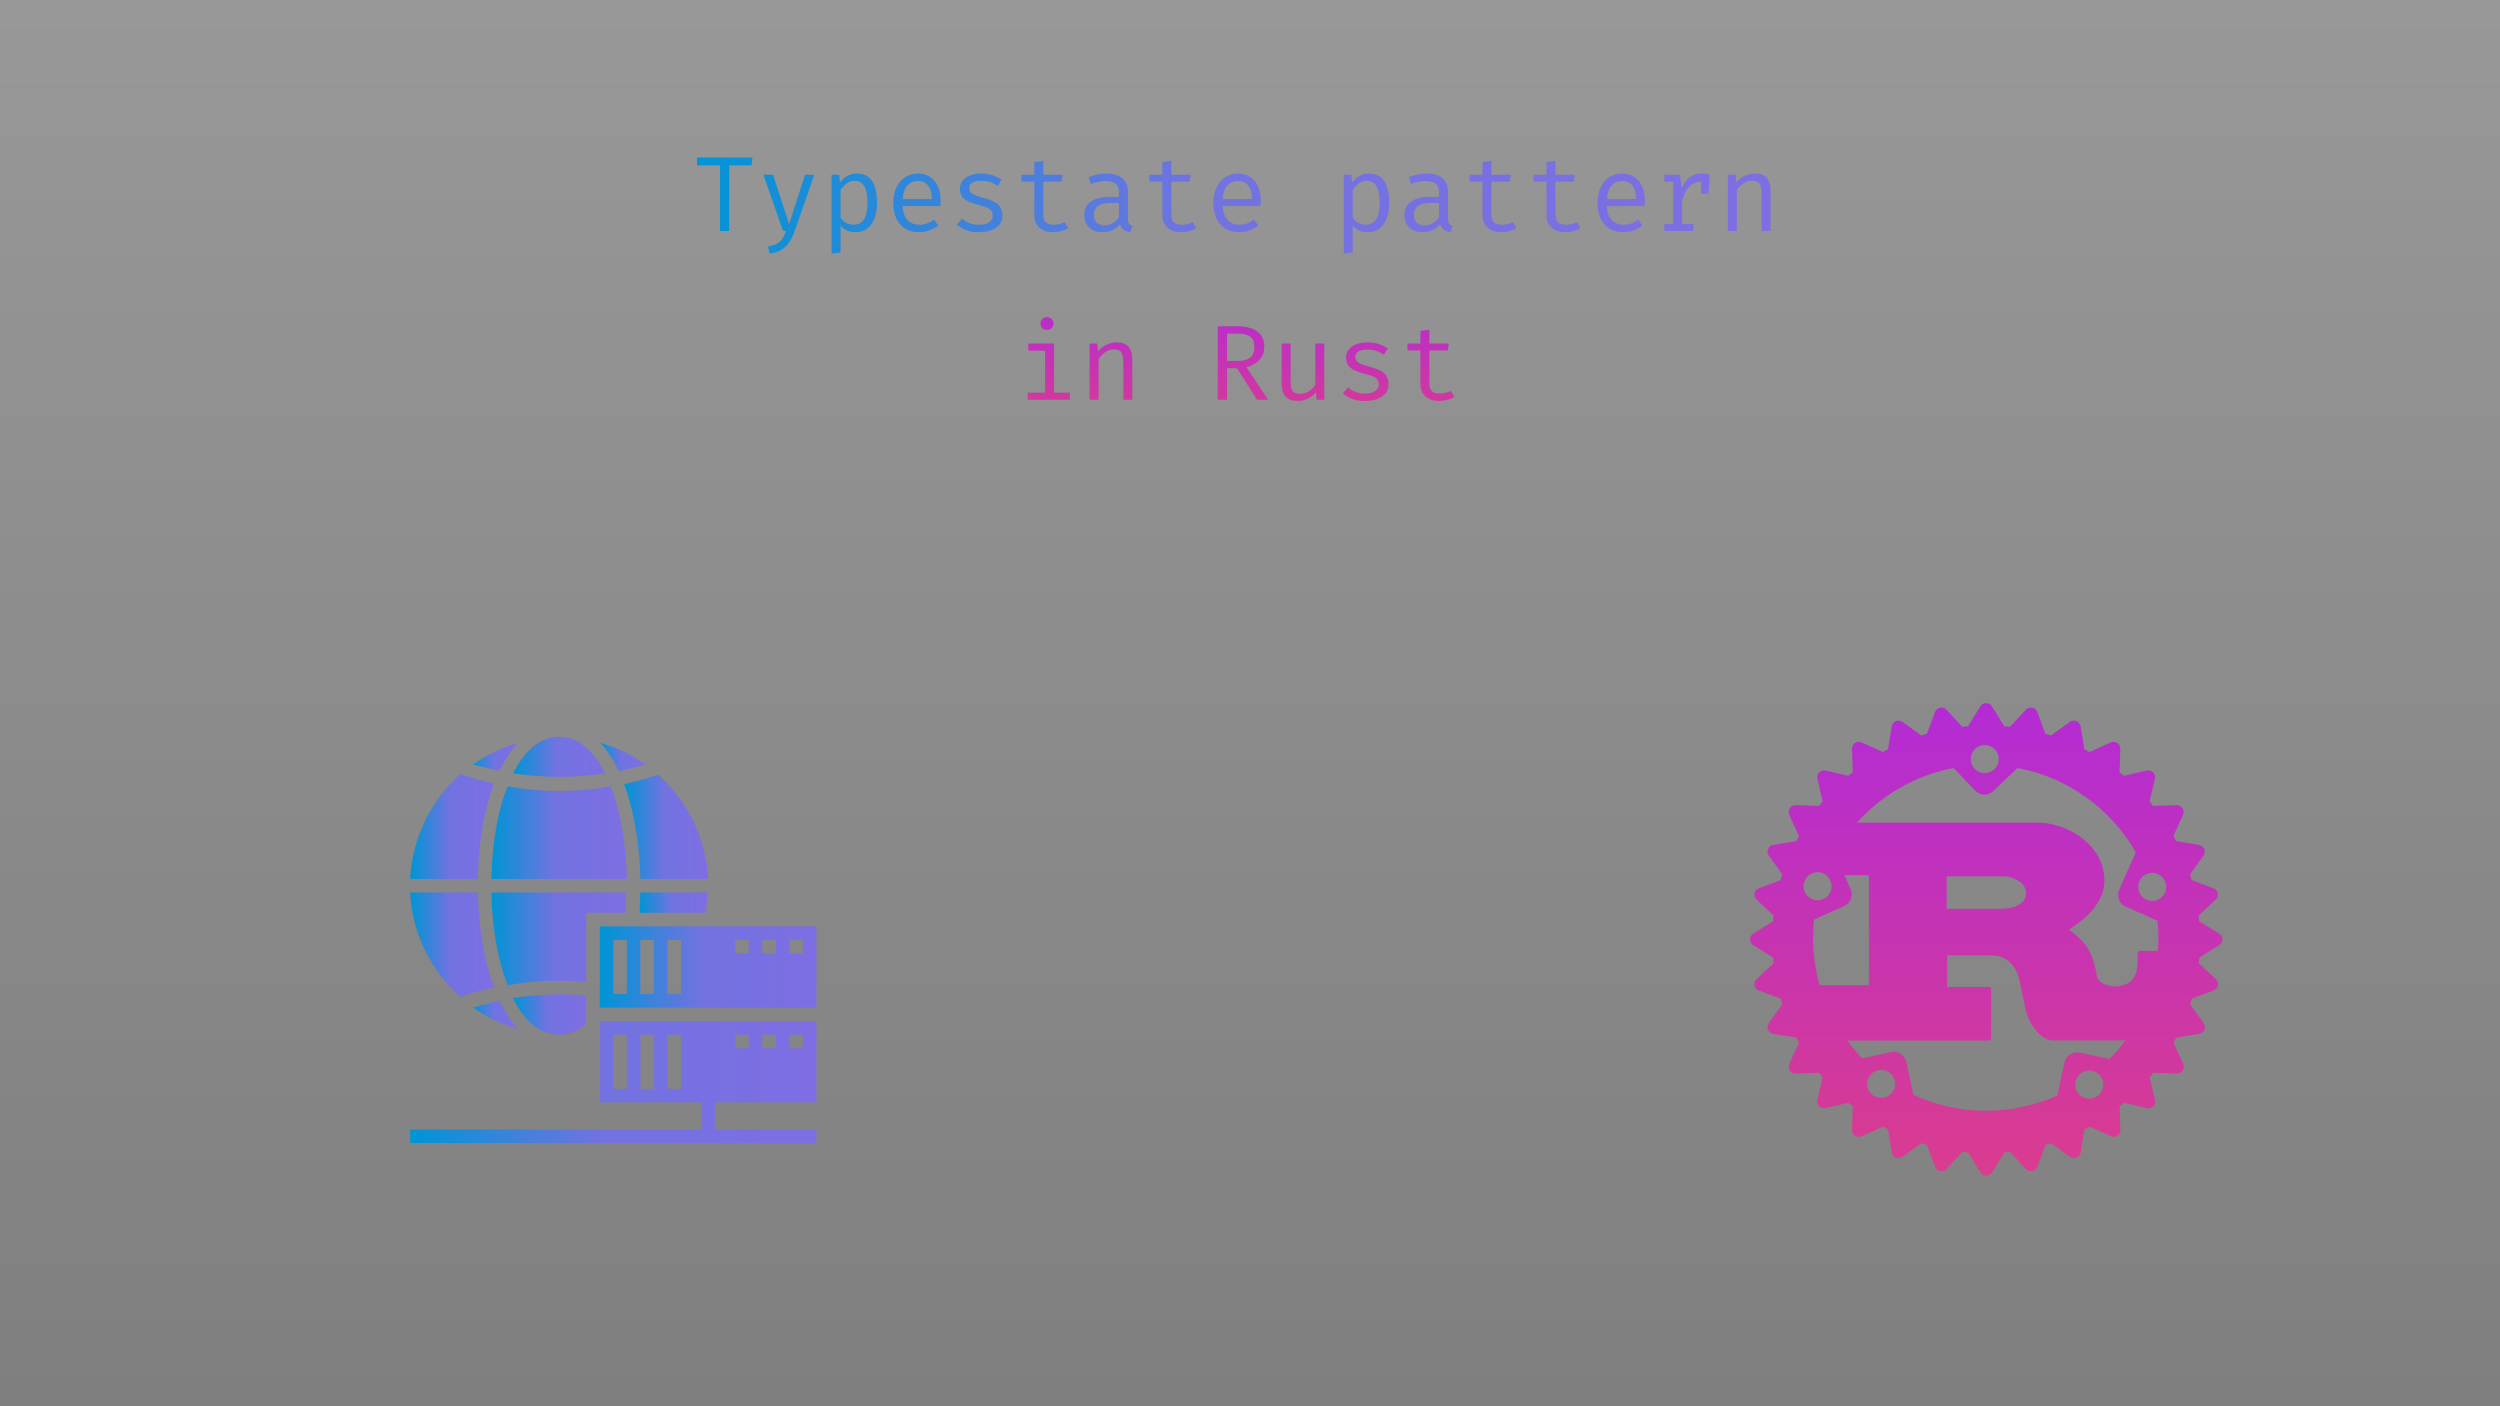 <svg width="1920" height="1080" viewBox="0 0 1920 1080" fill="none" xmlns="http://www.w3.org/2000/svg">
<g clip-path="url(#clip0_1303_61)">
<path d="M1920 0H0V1080H1920V0Z" fill="url(#paint0_linear_1303_61)" fill-opacity="0.5"/>
<path d="M560.075 127.033V177.381H552.982V127.033H535.352V120.924H577.951L577.213 127.033H560.075ZM625.397 134.208L610.227 177.668C609.216 180.593 607.931 183.271 606.373 185.704C604.843 188.137 602.834 190.146 600.346 191.731C597.886 193.344 594.757 194.341 590.957 194.724L589.891 189.23C592.871 188.738 595.221 187.986 596.943 186.975C598.665 185.964 600.018 184.665 601.002 183.08C602.014 181.495 602.902 179.595 603.667 177.381H601.371L586.283 134.208H593.663L606.045 172.133L618.263 134.208H625.397ZM657.96 133.306C661.787 133.306 664.835 134.235 667.103 136.094C669.399 137.953 671.053 140.577 672.064 143.966C673.076 147.328 673.581 151.264 673.581 155.774C673.581 160.12 672.966 164.001 671.736 167.418C670.534 170.807 668.702 173.472 666.242 175.413C663.782 177.354 660.68 178.324 656.935 178.324C652.207 178.324 648.407 176.657 645.537 173.322V193.904L638.649 194.765V134.208H644.512L645.086 140.235C646.672 138.021 648.558 136.313 650.744 135.11C652.958 133.907 655.364 133.306 657.96 133.306ZM656.32 138.841C653.942 138.841 651.838 139.565 650.006 141.014C648.202 142.435 646.713 144.021 645.537 145.77V167.172C646.658 168.839 648.066 170.165 649.76 171.149C651.482 172.106 653.368 172.584 655.418 172.584C658.999 172.584 661.691 171.217 663.495 168.484C665.299 165.751 666.201 161.5 666.201 155.733C666.201 151.961 665.846 148.831 665.135 146.344C664.425 143.829 663.345 141.957 661.896 140.727C660.448 139.47 658.589 138.841 656.32 138.841ZM693.229 158.234C693.366 161.569 694.008 164.302 695.156 166.434C696.304 168.539 697.821 170.097 699.707 171.108C701.593 172.092 703.643 172.584 705.857 172.584C708.071 172.584 710.067 172.256 711.843 171.6C713.647 170.944 715.492 169.974 717.378 168.689L720.617 173.24C718.595 174.825 716.285 176.069 713.688 176.971C711.119 177.873 708.481 178.324 705.775 178.324C701.593 178.324 698.026 177.381 695.074 175.495C692.122 173.609 689.867 170.985 688.309 167.623C686.779 164.234 686.013 160.311 686.013 155.856C686.013 151.483 686.792 147.601 688.35 144.212C689.908 140.823 692.095 138.158 694.91 136.217C697.726 134.276 701.047 133.306 704.873 133.306C708.509 133.306 711.638 134.167 714.262 135.889C716.886 137.584 718.895 140.016 720.289 143.187C721.711 146.33 722.421 150.089 722.421 154.462C722.421 155.2 722.408 155.897 722.38 156.553C722.353 157.182 722.312 157.742 722.257 158.234H693.229ZM704.955 138.964C701.757 138.964 699.079 140.098 696.919 142.367C694.787 144.636 693.571 148.148 693.27 152.904H715.779C715.697 148.285 714.686 144.813 712.745 142.49C710.805 140.139 708.208 138.964 704.955 138.964ZM751.663 172.625C754.97 172.625 757.581 172.01 759.494 170.78C761.435 169.523 762.405 167.855 762.405 165.778C762.405 164.466 762.159 163.332 761.667 162.375C761.202 161.418 760.232 160.557 758.756 159.792C757.28 159.027 755.011 158.261 751.95 157.496C748.971 156.758 746.374 155.911 744.16 154.954C741.973 153.97 740.265 152.699 739.035 151.141C737.832 149.583 737.231 147.56 737.231 145.073C737.231 142.64 737.914 140.549 739.281 138.8C740.675 137.023 742.602 135.67 745.062 134.741C747.522 133.784 750.378 133.306 753.631 133.306C757.102 133.306 760.123 133.771 762.692 134.7C765.289 135.602 767.489 136.723 769.293 138.062L766.259 142.736C764.619 141.615 762.815 140.7 760.847 139.989C758.879 139.251 756.501 138.882 753.713 138.882C750.324 138.882 747.918 139.415 746.497 140.481C745.076 141.52 744.365 142.873 744.365 144.54C744.365 145.797 744.707 146.85 745.39 147.697C746.101 148.517 747.29 149.269 748.957 149.952C750.624 150.608 752.92 151.332 755.845 152.125C758.66 152.863 761.107 153.751 763.184 154.79C765.289 155.829 766.929 157.195 768.104 158.89C769.279 160.585 769.867 162.771 769.867 165.45C769.867 168.511 768.992 170.999 767.243 172.912C765.494 174.798 763.225 176.178 760.437 177.053C757.676 177.9 754.752 178.324 751.663 178.324C747.754 178.324 744.42 177.764 741.659 176.643C738.926 175.495 736.63 174.115 734.771 172.502L738.707 167.951C740.402 169.345 742.342 170.479 744.529 171.354C746.743 172.201 749.121 172.625 751.663 172.625ZM820.429 175.208C818.953 176.192 817.163 176.957 815.058 177.504C812.953 178.051 810.89 178.324 808.867 178.324C804.22 178.324 800.64 177.108 798.125 174.675C795.61 172.242 794.353 169.113 794.353 165.286V139.538H784.431V134.208H794.353V124.409L801.241 123.589V134.208H816.165L815.345 139.538H801.241V165.204C801.241 167.609 801.87 169.441 803.127 170.698C804.412 171.955 806.53 172.584 809.482 172.584C811.095 172.584 812.584 172.393 813.951 172.01C815.318 171.627 816.589 171.135 817.764 170.534L820.429 175.208ZM866.235 167.951C866.235 169.673 866.522 170.93 867.096 171.723C867.67 172.516 868.558 173.103 869.761 173.486L868.08 178.324C866.221 178.078 864.595 177.49 863.201 176.561C861.807 175.604 860.796 174.169 860.167 172.256C858.609 174.251 856.668 175.768 854.345 176.807C852.022 177.818 849.452 178.324 846.637 178.324C842.318 178.324 838.915 177.108 836.428 174.675C833.941 172.242 832.697 169.017 832.697 164.999C832.697 160.544 834.433 157.127 837.904 154.749C841.375 152.371 846.391 151.182 852.951 151.182H859.306V147.574C859.306 144.458 858.39 142.258 856.559 140.973C854.755 139.661 852.24 139.005 849.015 139.005C847.594 139.005 845.926 139.183 844.013 139.538C842.1 139.866 840.022 140.426 837.781 141.219L835.977 136.012C838.628 135.028 841.116 134.331 843.439 133.921C845.762 133.511 847.976 133.306 850.081 133.306C855.466 133.306 859.497 134.563 862.176 137.078C864.882 139.565 866.235 142.955 866.235 147.246V167.951ZM848.4 173.076C850.532 173.076 852.568 172.543 854.509 171.477C856.45 170.384 858.049 168.88 859.306 166.967V155.856H853.074C848.318 155.856 844.956 156.676 842.988 158.316C841.047 159.956 840.077 162.156 840.077 164.917C840.077 167.596 840.76 169.632 842.127 171.026C843.521 172.393 845.612 173.076 848.4 173.076ZM918.765 175.208C917.289 176.192 915.499 176.957 913.394 177.504C911.289 178.051 909.226 178.324 907.203 178.324C902.556 178.324 898.976 177.108 896.461 174.675C893.946 172.242 892.689 169.113 892.689 165.286V139.538H882.767V134.208H892.689V124.409L899.577 123.589V134.208H914.501L913.681 139.538H899.577V165.204C899.577 167.609 900.206 169.441 901.463 170.698C902.748 171.955 904.866 172.584 907.818 172.584C909.431 172.584 910.92 172.393 912.287 172.01C913.654 171.627 914.925 171.135 916.1 170.534L918.765 175.208ZM939.069 158.234C939.206 161.569 939.848 164.302 940.996 166.434C942.144 168.539 943.661 170.097 945.547 171.108C947.433 172.092 949.483 172.584 951.697 172.584C953.911 172.584 955.906 172.256 957.683 171.6C959.487 170.944 961.332 169.974 963.218 168.689L966.457 173.24C964.434 174.825 962.125 176.069 959.528 176.971C956.959 177.873 954.321 178.324 951.615 178.324C947.433 178.324 943.866 177.381 940.914 175.495C937.962 173.609 935.707 170.985 934.149 167.623C932.618 164.234 931.853 160.311 931.853 155.856C931.853 151.483 932.632 147.601 934.19 144.212C935.748 140.823 937.935 138.158 940.75 136.217C943.565 134.276 946.886 133.306 950.713 133.306C954.348 133.306 957.478 134.167 960.102 135.889C962.726 137.584 964.735 140.016 966.129 143.187C967.55 146.33 968.261 150.089 968.261 154.462C968.261 155.2 968.247 155.897 968.22 156.553C968.193 157.182 968.152 157.742 968.097 158.234H939.069ZM950.795 138.964C947.597 138.964 944.918 140.098 942.759 142.367C940.627 144.636 939.411 148.148 939.11 152.904H961.619C961.537 148.285 960.526 144.813 958.585 142.49C956.644 140.139 954.048 138.964 950.795 138.964ZM1051.3 133.306C1055.13 133.306 1058.18 134.235 1060.45 136.094C1062.74 137.953 1064.4 140.577 1065.41 143.966C1066.42 147.328 1066.92 151.264 1066.92 155.774C1066.92 160.12 1066.31 164.001 1065.08 167.418C1063.88 170.807 1062.05 173.472 1059.59 175.413C1057.13 177.354 1054.02 178.324 1050.28 178.324C1045.55 178.324 1041.75 176.657 1038.88 173.322V193.904L1031.99 194.765V134.208H1037.86L1038.43 140.235C1040.02 138.021 1041.9 136.313 1044.09 135.11C1046.3 133.907 1048.71 133.306 1051.3 133.306ZM1049.66 138.841C1047.29 138.841 1045.18 139.565 1043.35 141.014C1041.55 142.435 1040.06 144.021 1038.88 145.77V167.172C1040 168.839 1041.41 170.165 1043.1 171.149C1044.83 172.106 1046.71 172.584 1048.76 172.584C1052.34 172.584 1055.03 171.217 1056.84 168.484C1058.64 165.751 1059.54 161.5 1059.54 155.733C1059.54 151.961 1059.19 148.831 1058.48 146.344C1057.77 143.829 1056.69 141.957 1055.24 140.727C1053.79 139.47 1051.93 138.841 1049.66 138.841ZM1112.07 167.951C1112.07 169.673 1112.36 170.93 1112.94 171.723C1113.51 172.516 1114.4 173.103 1115.6 173.486L1113.92 178.324C1112.06 178.078 1110.43 177.49 1109.04 176.561C1107.65 175.604 1106.64 174.169 1106.01 172.256C1104.45 174.251 1102.51 175.768 1100.18 176.807C1097.86 177.818 1095.29 178.324 1092.48 178.324C1088.16 178.324 1084.76 177.108 1082.27 174.675C1079.78 172.242 1078.54 169.017 1078.54 164.999C1078.54 160.544 1080.27 157.127 1083.74 154.749C1087.22 152.371 1092.23 151.182 1098.79 151.182H1105.15V147.574C1105.15 144.458 1104.23 142.258 1102.4 140.973C1100.59 139.661 1098.08 139.005 1094.85 139.005C1093.43 139.005 1091.77 139.183 1089.85 139.538C1087.94 139.866 1085.86 140.426 1083.62 141.219L1081.82 136.012C1084.47 135.028 1086.96 134.331 1089.28 133.921C1091.6 133.511 1093.82 133.306 1095.92 133.306C1101.31 133.306 1105.34 134.563 1108.02 137.078C1110.72 139.565 1112.07 142.955 1112.07 147.246V167.951ZM1094.24 173.076C1096.37 173.076 1098.41 172.543 1100.35 171.477C1102.29 170.384 1103.89 168.88 1105.15 166.967V155.856H1098.91C1094.16 155.856 1090.8 156.676 1088.83 158.316C1086.89 159.956 1085.92 162.156 1085.92 164.917C1085.92 167.596 1086.6 169.632 1087.97 171.026C1089.36 172.393 1091.45 173.076 1094.24 173.076ZM1164.6 175.208C1163.13 176.192 1161.34 176.957 1159.23 177.504C1157.13 178.051 1155.07 178.324 1153.04 178.324C1148.4 178.324 1144.82 177.108 1142.3 174.675C1139.79 172.242 1138.53 169.113 1138.53 165.286V139.538H1128.61V134.208H1138.53V124.409L1145.42 123.589V134.208H1160.34L1159.52 139.538H1145.42V165.204C1145.42 167.609 1146.05 169.441 1147.3 170.698C1148.59 171.955 1150.71 172.584 1153.66 172.584C1155.27 172.584 1156.76 172.393 1158.13 172.01C1159.49 171.627 1160.76 171.135 1161.94 170.534L1164.6 175.208ZM1213.77 175.208C1212.3 176.192 1210.51 176.957 1208.4 177.504C1206.3 178.051 1204.23 178.324 1202.21 178.324C1197.56 178.324 1193.98 177.108 1191.47 174.675C1188.95 172.242 1187.7 169.113 1187.7 165.286V139.538H1177.77V134.208H1187.7V124.409L1194.58 123.589V134.208H1209.51L1208.69 139.538H1194.58V165.204C1194.58 167.609 1195.21 169.441 1196.47 170.698C1197.76 171.955 1199.87 172.584 1202.83 172.584C1204.44 172.584 1205.93 172.393 1207.29 172.01C1208.66 171.627 1209.93 171.135 1211.11 170.534L1213.77 175.208ZM1234.08 158.234C1234.21 161.569 1234.86 164.302 1236 166.434C1237.15 168.539 1238.67 170.097 1240.55 171.108C1242.44 172.092 1244.49 172.584 1246.7 172.584C1248.92 172.584 1250.91 172.256 1252.69 171.6C1254.49 170.944 1256.34 169.974 1258.23 168.689L1261.46 173.24C1259.44 174.825 1257.13 176.069 1254.54 176.971C1251.97 177.873 1249.33 178.324 1246.62 178.324C1242.44 178.324 1238.87 177.381 1235.92 175.495C1232.97 173.609 1230.71 170.985 1229.16 167.623C1227.63 164.234 1226.86 160.311 1226.86 155.856C1226.86 151.483 1227.64 147.601 1229.2 144.212C1230.76 140.823 1232.94 138.158 1235.76 136.217C1238.57 134.276 1241.89 133.306 1245.72 133.306C1249.36 133.306 1252.49 134.167 1255.11 135.889C1257.73 137.584 1259.74 140.016 1261.14 143.187C1262.56 146.33 1263.27 150.089 1263.27 154.462C1263.27 155.2 1263.26 155.897 1263.23 156.553C1263.2 157.182 1263.16 157.742 1263.1 158.234H1234.08ZM1245.8 138.964C1242.6 138.964 1239.93 140.098 1237.77 142.367C1235.63 144.636 1234.42 148.148 1234.12 152.904H1256.63C1256.54 148.285 1255.53 144.813 1253.59 142.49C1251.65 140.139 1249.06 138.964 1245.8 138.964ZM1278.24 177.381V172.092H1284.97V139.497H1278.24V134.208H1290.21L1291.49 144.417C1293.15 140.864 1295.18 138.117 1297.55 136.176C1299.93 134.235 1303.08 133.265 1306.98 133.265C1308.19 133.265 1309.25 133.361 1310.18 133.552C1311.14 133.716 1312.11 133.935 1313.09 134.208L1311.08 140.358C1310.18 140.112 1309.36 139.934 1308.62 139.825C1307.89 139.688 1307.04 139.62 1306.08 139.62C1302.77 139.62 1299.93 140.795 1297.55 143.146C1295.18 145.497 1293.28 149.05 1291.85 153.806V172.092H1300.63V177.381H1278.24ZM1306.45 148.804V139.415L1307.15 134.208H1313.09L1312.11 148.804H1306.45ZM1327 177.381V134.208H1332.86L1333.4 140.194C1335.15 137.98 1337.33 136.285 1339.96 135.11C1342.61 133.907 1345.18 133.306 1347.66 133.306C1351.9 133.306 1354.98 134.427 1356.89 136.668C1358.83 138.909 1359.8 142.025 1359.8 146.016V177.381H1352.91V151.1C1352.91 148.148 1352.75 145.77 1352.42 143.966C1352.09 142.135 1351.41 140.809 1350.37 139.989C1349.33 139.142 1347.72 138.718 1345.53 138.718C1343.84 138.718 1342.24 139.087 1340.74 139.825C1339.26 140.563 1337.93 141.492 1336.76 142.613C1335.61 143.706 1334.65 144.813 1333.89 145.934V177.381H1327Z" fill="url(#paint1_linear_1303_61)"/>
<path d="M809.506 263.848V301.568H821.683V307.021H789.293V301.568H802.618V269.301H789.703V263.848H809.506ZM804.012 243.635C805.543 243.635 806.759 244.1 807.661 245.029C808.59 245.958 809.055 247.093 809.055 248.432C809.055 249.826 808.59 251.001 807.661 251.958C806.759 252.887 805.543 253.352 804.012 253.352C802.563 253.352 801.374 252.887 800.445 251.958C799.516 251.001 799.051 249.826 799.051 248.432C799.051 247.093 799.516 245.958 800.445 245.029C801.374 244.1 802.563 243.635 804.012 243.635ZM836.821 307.021V263.848H842.684L843.217 269.834C844.966 267.62 847.153 265.925 849.777 264.75C852.428 263.547 854.998 262.946 857.485 262.946C861.722 262.946 864.797 264.067 866.71 266.308C868.651 268.549 869.621 271.665 869.621 275.656V307.021H862.733V280.74C862.733 277.788 862.569 275.41 862.241 273.606C861.913 271.775 861.23 270.449 860.191 269.629C859.152 268.782 857.54 268.358 855.353 268.358C853.658 268.358 852.059 268.727 850.556 269.465C849.08 270.203 847.754 271.132 846.579 272.253C845.431 273.346 844.474 274.453 843.709 275.574V307.021H836.821ZM970.991 266.39C970.991 269.205 970.376 271.665 969.146 273.77C967.943 275.875 966.303 277.61 964.226 278.977C962.149 280.344 959.812 281.341 957.215 281.97L973.943 307.021H965.415L949.999 282.79H942.373V307.021H935.239V250.564H949.753C956.723 250.564 961.998 251.903 965.579 254.582C969.187 257.233 970.991 261.169 970.991 266.39ZM963.365 266.39C963.365 262.755 962.326 260.158 960.249 258.6C958.172 257.015 954.946 256.222 950.573 256.222H942.373V277.214H950.573C954.618 277.214 957.762 276.394 960.003 274.754C962.244 273.087 963.365 270.299 963.365 266.39ZM991.213 263.848V294.434C991.213 297.277 991.801 299.327 992.976 300.584C994.151 301.841 995.983 302.47 998.47 302.47C1000.85 302.47 1003.09 301.8 1005.19 300.461C1007.33 299.094 1008.98 297.482 1010.15 295.623V263.848H1017.04V307.021H1011.18L1010.61 301.199C1008.91 303.386 1006.82 305.067 1004.33 306.242C1001.85 307.39 999.331 307.964 996.789 307.964C992.607 307.964 989.477 306.857 987.4 304.643C985.35 302.402 984.325 299.272 984.325 295.254V263.848H991.213ZM1048.17 302.265C1051.48 302.265 1054.09 301.65 1056 300.42C1057.94 299.163 1058.91 297.495 1058.91 295.418C1058.91 294.106 1058.67 292.972 1058.17 292.015C1057.71 291.058 1056.74 290.197 1055.26 289.432C1053.79 288.667 1051.52 287.901 1048.46 287.136C1045.48 286.398 1042.88 285.551 1040.67 284.594C1038.48 283.61 1036.77 282.339 1035.54 280.781C1034.34 279.223 1033.74 277.2 1033.74 274.713C1033.74 272.28 1034.42 270.189 1035.79 268.44C1037.18 266.663 1039.11 265.31 1041.57 264.381C1044.03 263.424 1046.89 262.946 1050.14 262.946C1053.61 262.946 1056.63 263.411 1059.2 264.34C1061.8 265.242 1064 266.363 1065.8 267.702L1062.77 272.376C1061.13 271.255 1059.32 270.34 1057.35 269.629C1055.39 268.891 1053.01 268.522 1050.22 268.522C1046.83 268.522 1044.43 269.055 1043 270.121C1041.58 271.16 1040.87 272.513 1040.87 274.18C1040.87 275.437 1041.21 276.49 1041.9 277.337C1042.61 278.157 1043.8 278.909 1045.46 279.592C1047.13 280.248 1049.43 280.972 1052.35 281.765C1055.17 282.503 1057.61 283.391 1059.69 284.43C1061.8 285.469 1063.44 286.835 1064.61 288.53C1065.79 290.225 1066.37 292.411 1066.37 295.09C1066.37 298.151 1065.5 300.639 1063.75 302.552C1062 304.438 1059.73 305.818 1056.94 306.693C1054.18 307.54 1051.26 307.964 1048.17 307.964C1044.26 307.964 1040.93 307.404 1038.17 306.283C1035.43 305.135 1033.14 303.755 1031.28 302.142L1035.21 297.591C1036.91 298.985 1038.85 300.119 1041.04 300.994C1043.25 301.841 1045.63 302.265 1048.17 302.265ZM1116.94 304.848C1115.46 305.832 1113.67 306.597 1111.57 307.144C1109.46 307.691 1107.4 307.964 1105.37 307.964C1100.73 307.964 1097.15 306.748 1094.63 304.315C1092.12 301.882 1090.86 298.753 1090.86 294.926V269.178H1080.94V263.848H1090.86V254.049L1097.75 253.229V263.848H1112.67L1111.85 269.178H1097.75V294.844C1097.75 297.249 1098.38 299.081 1099.63 300.338C1100.92 301.595 1103.04 302.224 1105.99 302.224C1107.6 302.224 1109.09 302.033 1110.46 301.65C1111.83 301.267 1113.1 300.775 1114.27 300.174L1116.94 304.848Z" fill="url(#paint2_linear_1303_61)"/>
<path d="M1704.21 716.975L1688.99 707.545C1688.86 706.061 1688.71 704.581 1688.56 703.107L1701.66 690.903C1702.99 689.662 1703.59 687.824 1703.23 686.049C1702.88 684.264 1701.63 682.794 1699.92 682.166L1683.18 675.925C1682.76 674.476 1682.32 673.037 1681.87 671.592L1692.3 657.099C1693.37 655.626 1693.59 653.709 1692.89 652.037C1692.2 650.363 1690.68 649.163 1688.91 648.869L1671.26 645.998C1670.57 644.66 1669.86 643.342 1669.14 642.045L1676.56 625.75C1677.32 624.093 1677.16 622.179 1676.15 620.654C1675.14 619.142 1673.43 618.258 1671.6 618.327L1653.68 618.951C1652.75 617.793 1651.81 616.646 1650.85 615.519L1654.98 598.08C1655.39 596.308 1654.87 594.439 1653.58 593.157C1652.3 591.874 1650.44 591.343 1648.66 591.759L1631.22 595.885C1630.09 594.928 1628.94 593.982 1627.78 593.056L1628.41 575.132C1628.47 573.318 1627.59 571.595 1626.08 570.59C1624.56 569.577 1622.65 569.425 1620.98 570.177L1604.72 577.597C1603.41 576.875 1602.09 576.161 1600.77 575.471L1597.89 557.824C1597.6 556.035 1596.4 554.516 1594.72 553.837C1593.05 553.14 1591.12 553.365 1589.66 554.426L1575.17 564.862C1573.74 564.408 1572.3 563.971 1570.87 563.555L1564.63 546.809C1563.99 545.103 1562.52 543.852 1560.75 543.498C1558.96 543.148 1557.14 543.741 1555.89 545.065L1543.69 558.171C1542.21 558.008 1540.73 557.859 1539.25 557.737L1529.82 542.482C1528.87 540.94 1527.18 540 1525.35 540C1523.52 540 1521.85 540.94 1520.91 542.482L1511.48 557.737C1510 557.859 1508.51 558.008 1507.04 558.171L1494.84 545.065C1493.6 543.741 1491.76 543.148 1489.98 543.498C1488.2 543.855 1486.73 545.103 1486.1 546.809L1479.86 563.555C1478.41 563.971 1476.98 564.411 1475.56 564.862L1461.07 554.426C1459.59 553.362 1457.67 553.137 1456.01 553.837C1454.33 554.53 1453.13 556.049 1452.84 557.824L1449.96 575.471C1448.63 576.161 1447.31 576.872 1446.01 577.597L1429.75 570.177C1428.09 569.421 1426.18 569.577 1424.65 570.59C1423.14 571.595 1422.25 573.318 1422.32 575.132L1422.95 593.056C1421.79 593.982 1420.64 594.928 1419.51 595.885L1402.07 591.759C1400.3 591.347 1398.43 591.874 1397.15 593.157C1395.86 594.443 1395.33 596.298 1395.75 598.08L1399.84 615.519C1398.89 616.649 1397.94 617.793 1397.02 618.951L1379.09 618.327C1377.29 618.275 1375.56 619.142 1374.55 620.654C1373.54 622.158 1373.39 624.086 1374.14 625.75L1381.56 642.045C1380.84 643.353 1380.12 644.67 1379.43 645.998L1361.79 648.869C1359.99 649.16 1358.48 650.359 1357.8 652.037C1357.1 653.719 1357.33 655.643 1358.39 657.099L1368.82 671.592C1368.37 673.024 1367.93 674.462 1367.51 675.925L1350.77 682.166C1349.07 682.801 1347.82 684.271 1347.46 686.049C1347.11 687.831 1347.7 689.655 1349.03 690.903L1362.14 703.107C1361.97 704.581 1361.83 706.064 1361.7 707.545L1346.48 716.975C1344.94 717.929 1344 719.614 1344 721.448C1344 723.282 1344.94 724.949 1346.48 725.886L1361.7 735.316C1361.83 736.8 1361.97 738.28 1362.14 739.754L1349.03 751.958C1347.7 753.195 1347.11 755.033 1347.46 756.812C1347.82 758.597 1349.07 760.064 1350.77 760.695L1367.51 766.935C1367.93 768.385 1368.37 769.823 1368.82 771.269L1358.39 785.761C1357.33 787.238 1357.1 789.156 1357.8 790.823C1358.5 792.505 1360.01 793.704 1361.82 793.992L1379.47 796.863C1380.16 798.201 1380.87 799.519 1381.59 800.815L1374.17 817.076C1373.42 818.73 1373.57 820.647 1374.59 822.172C1375.6 823.687 1377.32 824.571 1379.13 824.499L1397.02 823.871C1397.95 825.036 1398.89 826.177 1399.85 827.31L1395.76 844.75C1395.34 846.518 1395.86 848.355 1397.15 849.638C1398.43 850.931 1400.29 851.448 1402.08 851.032L1419.52 846.941C1420.65 847.905 1421.8 848.841 1422.95 849.763L1422.33 867.688C1422.26 869.501 1423.15 871.224 1424.66 872.229C1426.16 873.238 1428.09 873.391 1429.75 872.635L1446.01 865.216C1447.33 865.944 1448.64 866.651 1449.97 867.341L1452.84 884.988C1453.14 886.784 1454.33 888.303 1456.01 889.01C1457.69 889.707 1459.62 889.482 1461.07 888.424L1475.57 877.988C1477 878.442 1478.44 878.886 1479.9 879.302L1486.14 896.048C1486.78 897.747 1488.25 899.005 1490.03 899.352C1491.81 899.713 1493.63 899.116 1494.88 897.785L1507.08 884.68C1508.56 884.85 1510.04 884.992 1511.52 885.123L1520.95 900.344C1521.9 901.88 1523.59 902.826 1525.39 902.826C1527.19 902.826 1528.89 901.883 1529.86 900.344L1539.29 885.123C1540.78 884.992 1542.26 884.85 1543.73 884.68L1555.93 897.785C1557.17 899.116 1559.01 899.713 1560.79 899.352C1562.57 899.002 1564.04 897.747 1564.67 896.048L1570.91 879.302C1572.36 878.886 1573.8 878.442 1575.24 877.988L1589.74 888.424C1591.21 889.482 1593.13 889.707 1594.8 889.01C1596.48 888.32 1597.68 886.798 1597.97 884.988L1600.85 867.341C1602.18 866.651 1603.49 865.933 1604.8 865.216L1621.06 872.635C1622.71 873.391 1624.63 873.238 1626.16 872.229C1627.67 871.217 1628.55 869.501 1628.48 867.688L1627.86 849.763C1629.02 848.837 1630.16 847.905 1631.29 846.941L1648.73 851.032C1650.5 851.448 1652.37 850.931 1653.66 849.638C1654.95 848.352 1655.47 846.504 1655.05 844.75L1650.96 827.31C1651.92 826.177 1652.86 825.036 1653.78 823.871L1671.71 824.499C1673.52 824.571 1675.25 823.687 1676.25 822.172C1677.26 820.661 1677.42 818.736 1676.66 817.076L1669.24 800.815C1669.96 799.501 1670.68 798.184 1671.36 796.863L1689.01 793.992C1690.81 793.704 1692.32 792.505 1693 790.823C1693.69 789.149 1693.47 787.218 1692.41 785.761L1681.97 771.269C1682.42 769.837 1682.86 768.398 1683.28 766.935L1700.03 760.695C1701.73 760.057 1702.99 758.59 1703.33 756.812C1703.69 755.03 1703.1 753.206 1701.76 751.958L1688.66 739.754C1688.82 738.28 1688.96 736.796 1689.09 735.316L1704.31 725.886C1705.85 724.936 1706.8 723.247 1706.8 721.448C1706.8 719.648 1705.86 717.946 1704.32 716.975H1704.21ZM1602.28 843.522C1596.45 842.267 1592.78 836.519 1594.03 830.694C1595.27 824.87 1600.99 821.16 1606.82 822.408C1612.64 823.653 1616.35 829.411 1615.11 835.236C1613.86 841.061 1608.14 844.77 1602.31 843.522H1602.28ZM1597.11 808.505C1591.81 807.368 1586.57 810.745 1585.46 816.063L1580.05 841.303C1563.38 848.862 1544.69 853.091 1525.27 853.091C1505.3 853.091 1486.44 848.688 1469.45 840.783L1464.05 815.543C1462.91 810.239 1457.7 806.841 1452.4 807.985L1430.1 812.77C1425.98 808.505 1422.13 803.963 1418.59 799.179H1527.11C1528.34 799.179 1529.16 798.957 1529.16 797.841V759.356C1529.16 758.24 1528.34 758.018 1527.11 758.018H1495.39V733.714H1529.68C1532.81 733.714 1546.42 734.609 1550.76 752.02C1552.12 757.359 1555.13 774.764 1557.17 780.346C1559.21 786.587 1567.5 799.068 1576.34 799.068H1630.43C1631.04 799.068 1631.7 798.999 1632.39 798.874C1628.64 803.97 1624.52 808.79 1620.11 813.297L1597.3 808.408L1597.11 808.505ZM1446.99 843.002C1441.16 844.257 1435.44 840.548 1434.19 834.716C1432.95 828.891 1436.65 823.136 1442.48 821.888C1448.31 820.643 1454.03 824.353 1455.28 830.174C1456.52 835.999 1452.82 841.754 1446.99 843.002ZM1405.73 676.237C1408.14 681.681 1405.69 688.06 1400.25 690.487C1394.81 692.904 1388.46 690.445 1386.04 685.009C1383.61 679.573 1386.08 673.186 1391.52 670.76C1396.96 668.346 1403.3 670.801 1405.73 676.237ZM1393.08 706.193L1416.31 695.861C1421.26 693.659 1423.52 687.852 1421.3 682.894L1416.51 672.077H1435.31V756.673H1397.51C1394.22 745.093 1392.45 732.889 1392.45 720.269C1392.45 715.45 1392.71 710.7 1393.21 706.019L1393.08 706.193ZM1495.01 697.976V673.013H1539.73C1542.04 673.013 1556.06 675.686 1556.06 686.153C1556.06 694.855 1545.31 697.976 1536.47 697.976H1494.87H1495.01ZM1657.61 720.442C1657.61 723.757 1657.49 727.03 1657.25 730.289H1643.62C1642.26 730.289 1641.71 731.183 1641.71 732.518V738.759C1641.71 753.459 1633.43 756.683 1626.15 757.481C1619.21 758.261 1611.55 754.582 1610.61 750.339C1606.52 727.352 1599.73 722.464 1588.98 713.935C1602.33 705.475 1616.19 692.959 1616.19 676.144C1616.19 658.081 1603.82 646.709 1595.39 641.127C1583.53 633.326 1570.43 631.766 1566.89 631.766H1426.13C1445.23 610.478 1471.2 595.362 1500.33 589.814L1516.93 607.219C1520.68 611.137 1526.88 611.31 1530.84 607.538L1549.42 589.787C1588.25 597.033 1621.19 621.233 1640.26 654.62L1627.53 683.328C1625.34 688.285 1627.58 694.11 1632.52 696.294L1657 707.181C1657.42 711.515 1657.65 715.918 1657.65 720.356L1657.61 720.442ZM1516.85 575.173C1521.15 571.047 1527.98 571.221 1532.07 575.523C1536.16 579.822 1536.02 586.652 1531.71 590.778C1527.41 594.904 1520.58 594.731 1516.49 590.425C1512.4 586.126 1512.54 579.295 1516.85 575.17V575.173ZM1643.05 676.758C1645.46 671.314 1651.82 668.853 1657.27 671.28C1662.71 673.693 1665.17 680.086 1662.74 685.529C1660.33 690.972 1653.97 693.434 1648.53 691.007C1643.08 688.594 1640.62 682.201 1643.05 676.758Z" fill="url(#paint3_linear_1303_61)"/>
<path d="M394.039 593.906C417.439 597.546 441.359 597.546 464.759 593.906C455.919 576.746 444.479 565.826 429.399 565.826C412.239 565.826 401.319 579.866 394.039 593.906Z" fill="url(#paint4_linear_1303_61)"/>
<path d="M367 685.426H315C316.56 717.146 331.12 745.746 353.48 765.506C362.32 762.386 370.64 760.306 379.48 758.226C371.68 737.426 367.52 710.906 367 685.426Z" fill="url(#paint5_linear_1303_61)"/>
<path d="M367 675.026C367.52 647.466 371.68 621.986 379.48 601.706C370.64 599.626 362.32 597.546 353.48 594.426C331.12 614.706 316.56 643.306 315 675.026H367Z" fill="url(#paint6_linear_1303_61)"/>
<path d="M461.125 570.506C466.325 576.226 471.525 584.026 475.165 592.346C481.925 590.786 488.685 589.226 495.445 587.146C485.045 579.346 473.605 574.146 461.125 570.506Z" fill="url(#paint7_linear_1303_61)"/>
<path d="M429.398 607.426C416.398 607.426 402.878 606.386 389.878 603.786C382.078 623.026 377.918 647.986 377.398 675.026H481.398C480.878 649.026 476.718 623.546 468.918 603.786C455.918 606.386 442.398 607.426 429.398 607.426Z" fill="url(#paint8_linear_1303_61)"/>
<path d="M505.328 594.947C496.488 598.067 488.168 600.147 479.328 602.227C487.128 623.027 491.288 649.547 491.808 675.027H543.808C542.248 643.307 527.688 614.707 505.328 594.947Z" fill="url(#paint9_linear_1303_61)"/>
<path d="M383.647 768.626C376.887 770.186 370.127 771.746 363.367 773.826C373.767 781.106 385.207 786.826 397.687 790.466C392.487 784.226 387.807 776.946 383.647 768.626Z" fill="url(#paint10_linear_1303_61)"/>
<path d="M383.647 591.826C387.807 583.506 392.487 576.226 397.687 570.506C385.207 574.146 373.767 579.866 363.367 587.146C370.127 588.706 376.887 590.786 383.647 591.826Z" fill="url(#paint11_linear_1303_61)"/>
<path d="M450.199 764.466C431.479 762.906 412.759 763.426 394.039 766.546C402.359 783.706 414.319 794.626 429.399 794.626C437.719 794.626 444.479 791.506 450.199 786.306V764.466Z" fill="url(#paint12_linear_1303_61)"/>
<path d="M450.198 701.026H480.358C480.878 695.826 480.878 690.626 480.878 685.426H377.398C377.918 711.426 382.078 736.906 389.878 756.666C410.158 753.026 429.918 752.506 450.198 754.066V701.026Z" fill="url(#paint13_linear_1303_61)"/>
<path d="M541.713 701.026C542.753 695.826 543.273 690.626 543.273 685.426H491.793C491.793 690.626 491.273 695.826 491.273 701.026H541.713Z" fill="url(#paint14_linear_1303_61)"/>
<path d="M460.602 711.426V773.826H627.002V711.426H460.602ZM481.402 763.426H471.002V721.826H481.402V763.426ZM502.202 763.426H491.802V721.826H502.202V763.426ZM523.002 763.426H512.602V721.826H523.002V763.426ZM575.002 732.226H564.602V721.826H575.002V732.226ZM595.802 732.226H585.402V721.826H595.802V732.226ZM616.602 732.226H606.202V721.826H616.602V732.226Z" fill="url(#paint15_linear_1303_61)"/>
<path d="M627 846.626V784.226H460.6V846.626H538.6V867.426H315V877.826H627V867.426H549V846.626H627ZM606.2 794.626H616.6V805.026H606.2V794.626ZM585.4 794.626H595.8V805.026H585.4V794.626ZM564.6 794.626H575V805.026H564.6V794.626ZM481.4 836.226H471V794.626H481.4V836.226ZM502.2 836.226H491.8V794.626H502.2V836.226ZM523 836.226H512.6V794.626H523V836.226Z" fill="url(#paint16_linear_1303_61)"/>
</g>
<defs>
<linearGradient id="paint0_linear_1303_61" x1="960" y1="0" x2="960" y2="1080" gradientUnits="userSpaceOnUse">
<stop stop-color="#323232"/>
<stop offset="1"/>
</linearGradient>
<linearGradient id="paint1_linear_1303_61" x1="534.155" y1="204.651" x2="1378.52" y2="204.651" gradientUnits="userSpaceOnUse">
<stop stop-color="#0095D5"/>
<stop offset="0.464" stop-color="#7272E1"/>
<stop offset="1" stop-color="#7E6EE3"/>
</linearGradient>
<linearGradient id="paint2_linear_1303_61" x1="951.5" y1="226.021" x2="951.5" y2="334.021" gradientUnits="userSpaceOnUse">
<stop stop-color="#B32BD5"/>
<stop offset="1" stop-color="#DA3C8E"/>
</linearGradient>
<linearGradient id="paint3_linear_1303_61" x1="1525.4" y1="540" x2="1525.4" y2="902.826" gradientUnits="userSpaceOnUse">
<stop stop-color="#B32BD5"/>
<stop offset="1" stop-color="#DA3C8E"/>
</linearGradient>
<linearGradient id="paint4_linear_1303_61" x1="394.221" y1="596.713" x2="465.649" y2="596.713" gradientUnits="userSpaceOnUse">
<stop stop-color="#0095D5"/>
<stop offset="0.464" stop-color="#7272E1"/>
<stop offset="1" stop-color="#7E6EE3"/>
</linearGradient>
<linearGradient id="paint5_linear_1303_61" x1="315.166" y1="765.706" x2="380.291" y2="765.706" gradientUnits="userSpaceOnUse">
<stop stop-color="#0095D5"/>
<stop offset="0.464" stop-color="#7272E1"/>
<stop offset="1" stop-color="#7E6EE3"/>
</linearGradient>
<linearGradient id="paint6_linear_1303_61" x1="315.166" y1="675.228" x2="380.291" y2="675.228" gradientUnits="userSpaceOnUse">
<stop stop-color="#0095D5"/>
<stop offset="0.464" stop-color="#7272E1"/>
<stop offset="1" stop-color="#7E6EE3"/>
</linearGradient>
<linearGradient id="paint7_linear_1303_61" x1="461.213" y1="592.4" x2="495.877" y2="592.4" gradientUnits="userSpaceOnUse">
<stop stop-color="#0095D5"/>
<stop offset="0.464" stop-color="#7272E1"/>
<stop offset="1" stop-color="#7E6EE3"/>
</linearGradient>
<linearGradient id="paint8_linear_1303_61" x1="377.667" y1="675.204" x2="482.707" y2="675.204" gradientUnits="userSpaceOnUse">
<stop stop-color="#0095D5"/>
<stop offset="0.464" stop-color="#7272E1"/>
<stop offset="1" stop-color="#7E6EE3"/>
</linearGradient>
<linearGradient id="paint9_linear_1303_61" x1="479.494" y1="675.227" x2="544.619" y2="675.227" gradientUnits="userSpaceOnUse">
<stop stop-color="#0095D5"/>
<stop offset="0.464" stop-color="#7272E1"/>
<stop offset="1" stop-color="#7E6EE3"/>
</linearGradient>
<linearGradient id="paint10_linear_1303_61" x1="363.456" y1="790.521" x2="398.119" y2="790.521" gradientUnits="userSpaceOnUse">
<stop stop-color="#0095D5"/>
<stop offset="0.464" stop-color="#7272E1"/>
<stop offset="1" stop-color="#7E6EE3"/>
</linearGradient>
<linearGradient id="paint11_linear_1303_61" x1="363.456" y1="591.879" x2="398.119" y2="591.879" gradientUnits="userSpaceOnUse">
<stop stop-color="#0095D5"/>
<stop offset="0.464" stop-color="#7272E1"/>
<stop offset="1" stop-color="#7E6EE3"/>
</linearGradient>
<linearGradient id="paint12_linear_1303_61" x1="394.184" y1="794.704" x2="450.905" y2="794.704" gradientUnits="userSpaceOnUse">
<stop stop-color="#0095D5"/>
<stop offset="0.464" stop-color="#7272E1"/>
<stop offset="1" stop-color="#7E6EE3"/>
</linearGradient>
<linearGradient id="paint13_linear_1303_61" x1="377.665" y1="756.844" x2="482.18" y2="756.844" gradientUnits="userSpaceOnUse">
<stop stop-color="#0095D5"/>
<stop offset="0.464" stop-color="#7272E1"/>
<stop offset="1" stop-color="#7E6EE3"/>
</linearGradient>
<linearGradient id="paint14_linear_1303_61" x1="491.408" y1="701.065" x2="543.927" y2="701.065" gradientUnits="userSpaceOnUse">
<stop stop-color="#0095D5"/>
<stop offset="0.464" stop-color="#7272E1"/>
<stop offset="1" stop-color="#7E6EE3"/>
</linearGradient>
<linearGradient id="paint15_linear_1303_61" x1="461.031" y1="773.982" x2="629.095" y2="773.982" gradientUnits="userSpaceOnUse">
<stop stop-color="#0095D5"/>
<stop offset="0.464" stop-color="#7272E1"/>
<stop offset="1" stop-color="#7E6EE3"/>
</linearGradient>
<linearGradient id="paint16_linear_1303_61" x1="315.804" y1="878.06" x2="630.924" y2="878.06" gradientUnits="userSpaceOnUse">
<stop stop-color="#0095D5"/>
<stop offset="0.464" stop-color="#7272E1"/>
<stop offset="1" stop-color="#7E6EE3"/>
</linearGradient>
<clipPath id="clip0_1303_61">
<rect width="1920" height="1080" fill="white"/>
</clipPath>
</defs>
</svg>
